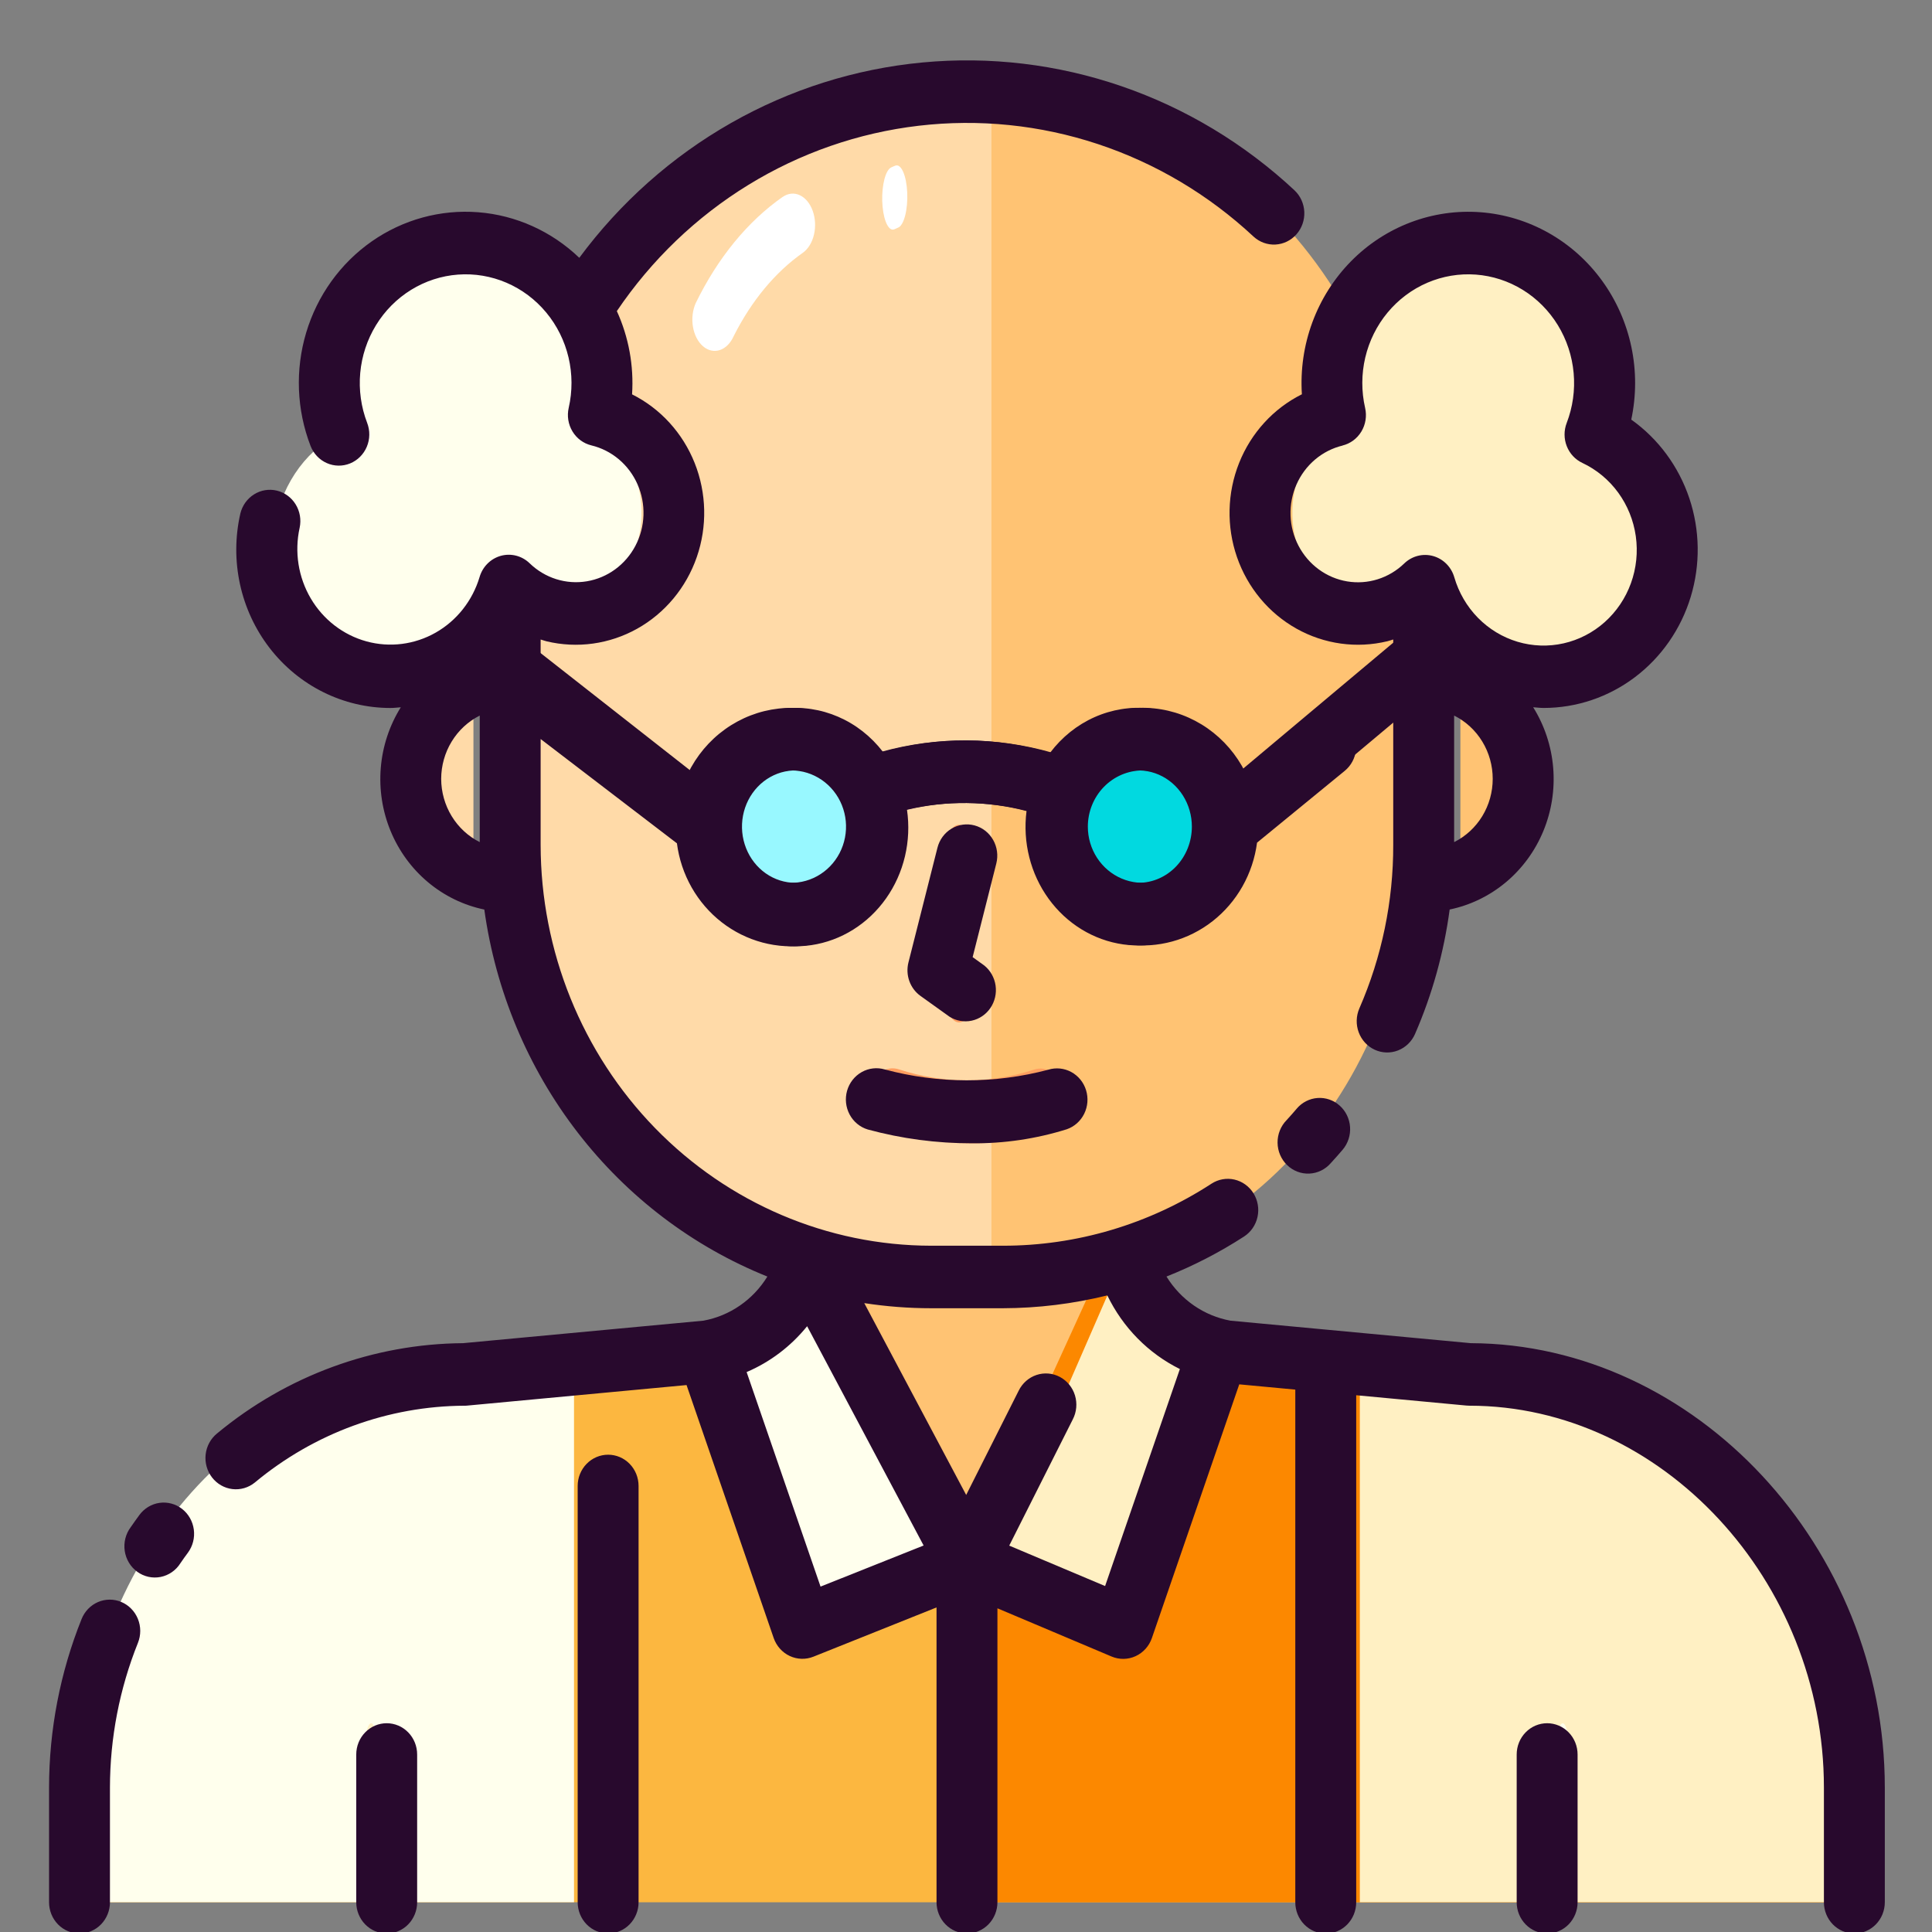 <svg width="512" height="512" viewBox="0 0 512 512" fill="none" xmlns="http://www.w3.org/2000/svg">
<rect x="0" y="0" width="512" height="512" fill="#808080" stroke="none"/>
<g clip-path="url(#clip0)">
<path d="M491.196 473.726V504.121H21.29V473.726C21.29 415.872 66.899 364.22 123.195 364.22L187.508 358.208C193.669 357.181 199.424 354.388 204.11 350.15C208.796 345.912 212.223 340.402 213.998 334.252L219.941 313.562H292.546L298.489 334.252C300.263 340.402 303.691 345.912 308.377 350.15C313.063 354.388 318.817 357.181 324.978 358.208L389.291 364.22C445.588 364.22 491.196 415.872 491.196 473.726V473.726Z" fill="#FCB740"/>
<path d="M392.11 364.22L329.577 358.208C323.586 357.181 317.991 354.388 313.434 350.15C308.878 345.912 305.546 340.402 303.82 334.252L298.041 313.562H262.743V504.121H491.196V473.726C491.196 415.872 446.849 364.22 392.11 364.22V364.22Z" fill="#FC8800"/>
<path d="M192.102 358.212L213.194 431.311L249.743 413.836L214.303 334.256C212.816 340.404 209.943 345.913 206.016 350.151C202.089 354.388 197.266 357.182 192.102 358.212V358.212Z" fill="#FFFFED"/>
<path d="M318.581 357.867L297.221 431.311L262.743 413.837L297.767 333.433C299.107 339.453 301.752 344.91 305.42 349.215C309.087 353.52 313.638 356.511 318.581 357.867V357.867Z" fill="#FFF0C3"/>
<path d="M219.31 334.256L292.92 333.456L256.224 413.855L219.31 334.256Z" fill="#FFC373"/>
<path d="M265.481 338.413H247.005C218.219 338.413 190.611 326.346 170.256 304.868C149.901 283.389 138.466 254.258 138.466 223.883V148.555C138.466 115.594 150.874 83.984 172.962 60.677C195.05 37.371 225.007 24.277 256.243 24.277C287.48 24.277 317.437 37.371 339.524 60.677C361.612 83.984 374.021 115.594 374.021 148.555V223.883C374.021 254.258 362.585 283.389 342.23 304.868C321.875 326.346 294.268 338.413 265.481 338.413V338.413Z" fill="#FFDAA8"/>
<path d="M271.472 338.413C284.939 338.413 298.274 335.45 310.716 329.694C323.158 323.938 334.463 315.502 343.986 304.866C353.509 294.231 361.062 281.604 366.216 267.708C371.369 253.813 374.021 238.919 374.021 223.879V148.555C374.021 115.594 362.297 83.984 341.428 60.677C320.56 37.371 292.256 24.277 262.743 24.277V338.413H271.472Z" fill="#FFC373"/>
<path d="M152.12 360.674L116.562 364.239C63.924 364.239 21.29 415.867 21.29 473.712V504.111H152.12V360.674Z" fill="#FFFFED"/>
<path d="M360.366 360.674L395.925 364.239C448.541 364.239 491.197 415.843 491.197 473.712V504.111H360.366V360.674Z" fill="#FFF0C3"/>
<path d="M111.404 206.404C111.406 213.58 112.888 220.461 115.525 225.534C118.162 230.607 121.737 233.457 125.466 233.457V179.338C123.619 179.338 121.79 180.038 120.084 181.398C118.378 182.759 116.828 184.752 115.522 187.266C114.216 189.779 113.18 192.763 112.474 196.047C111.767 199.331 111.404 202.85 111.404 206.404V206.404Z" fill="#FFDAA8"/>
<path d="M401.082 206.404C401.082 199.227 399.601 192.344 396.964 187.269C394.327 182.194 390.75 179.343 387.021 179.343V233.457C390.749 233.457 394.325 230.607 396.962 225.534C399.599 220.461 401.081 213.58 401.082 206.404V206.404Z" fill="#FFC373"/>
<path d="M254.15 270.948C253.356 270.948 252.581 270.425 251.931 269.452L248.225 263.923C247.577 262.953 247.082 261.584 246.809 259.998C246.535 258.412 246.495 256.686 246.694 255.05L250.393 224.675C250.663 222.573 251.31 220.783 252.194 219.693C253.078 218.602 254.128 218.297 255.116 218.846C256.104 219.394 256.952 220.751 257.474 222.623C257.997 224.494 258.153 226.73 257.909 228.846L254.891 253.649L256.38 255.874C257.058 256.885 257.566 258.33 257.832 259.999C258.097 261.669 258.106 263.476 257.858 265.157C257.609 266.838 257.115 268.307 256.449 269.348C255.782 270.39 254.977 270.95 254.15 270.948V270.948Z" fill="#FF9F60"/>
<path d="M257.281 302.986C249.623 302.998 241.996 301.768 234.592 299.326C232.922 298.69 231.519 297.258 230.689 295.341C229.858 293.424 229.666 291.176 230.155 289.084C230.643 286.992 231.773 285.224 233.299 284.163C234.825 283.103 236.624 282.835 238.307 283.418C249.998 287.241 262.278 287.262 273.977 283.48C275.633 282.909 277.402 283.161 278.912 284.184C280.423 285.206 281.556 286.919 282.076 288.962C282.595 291.005 282.459 293.22 281.697 295.141C280.935 297.063 279.605 298.54 277.988 299.264C271.278 301.813 264.295 303.068 257.281 302.986V302.986Z" fill="#FF9F60"/>
<path d="M100.137 464.968V504.121H96.566V464.968C96.566 462.77 96.754 460.663 97.089 459.109C97.424 457.556 97.878 456.683 98.352 456.683C98.825 456.683 99.279 457.556 99.614 459.109C99.949 460.663 100.137 462.77 100.137 464.968V464.968Z" fill="#FFF0C3"/>
<path d="M415.92 464.968V504.121H412.35V464.968C412.35 462.77 412.538 460.663 412.872 459.109C413.207 457.556 413.661 456.683 414.135 456.683C414.608 456.683 415.062 457.556 415.397 459.109C415.732 460.663 415.92 462.77 415.92 464.968Z" fill="#FFFFED"/>
<path d="M208.454 242.244C217.666 242.244 225.133 231.866 225.133 219.064C225.133 206.263 217.666 195.885 208.454 195.885C199.242 195.885 191.774 206.263 191.774 219.064C191.774 231.866 199.242 242.244 208.454 242.244Z" fill="#98F8FF"/>
<path d="M304.032 242.244C313.244 242.244 320.712 231.866 320.712 219.064C320.712 206.263 313.244 195.885 304.032 195.885C294.82 195.885 287.353 206.263 287.353 219.064C287.353 231.866 294.82 242.244 304.032 242.244Z" fill="#01D9E0"/>
<path d="M380.585 171.389C379.282 169.672 377.384 168.569 375.308 168.323C373.232 168.077 371.148 168.708 369.514 170.078L328.278 204.672C326.002 199.992 322.646 195.989 318.516 193.028C314.387 190.067 309.616 188.244 304.642 187.726C299.669 187.207 294.651 188.01 290.049 190.061C285.447 192.112 281.408 195.345 278.303 199.464C263.82 195.211 248.515 195.139 233.997 199.256C230.85 195.161 226.775 191.963 222.145 189.958C217.516 187.953 212.482 187.204 207.505 187.78C202.529 188.356 197.77 190.239 193.666 193.255C189.563 196.271 186.246 200.324 184.022 205.041L142.786 172.696C141.111 171.377 139.006 170.813 136.935 171.126C134.864 171.439 132.996 172.605 131.742 174.367C130.488 176.129 129.951 178.342 130.249 180.52C130.547 182.698 131.656 184.662 133.331 185.98L181.186 223.486C181.705 227.604 182.996 231.573 184.983 235.163C186.97 238.753 189.614 241.893 192.762 244.402C195.91 246.911 199.5 248.739 203.325 249.78C207.149 250.821 211.131 251.055 215.042 250.468C218.952 249.881 222.714 248.484 226.108 246.359C229.502 244.234 232.462 241.423 234.816 238.087C237.171 234.752 238.874 230.959 239.826 226.927C240.778 222.896 240.96 218.706 240.363 214.6C250.801 212.096 261.653 212.212 272.041 214.936C270.984 223.198 273.092 231.563 277.9 238.191C282.709 244.819 289.824 249.167 297.681 250.278C305.538 251.389 313.493 249.173 319.796 244.116C326.099 239.06 330.233 231.578 331.29 223.316L379.32 183.036C380.131 182.358 380.807 181.52 381.309 180.568C381.811 179.616 382.13 178.57 382.248 177.488C382.365 176.406 382.279 175.311 381.994 174.264C381.708 173.218 381.23 172.241 380.585 171.389ZM210.797 233.958C207.995 233.958 205.257 233.085 202.928 231.448C200.598 229.812 198.783 227.486 197.711 224.764C196.639 222.042 196.358 219.048 196.905 216.158C197.451 213.269 198.8 210.615 200.781 208.532C202.762 206.449 205.286 205.031 208.034 204.456C210.781 203.881 213.629 204.176 216.217 205.304C218.805 206.431 221.017 208.34 222.574 210.789C224.13 213.239 224.961 216.118 224.961 219.064C224.957 223.013 223.464 226.799 220.808 229.592C218.153 232.384 214.552 233.955 210.797 233.958V233.958ZM301.693 233.958C298.891 233.958 296.153 233.085 293.823 231.448C291.494 229.812 289.679 227.486 288.607 224.764C287.535 222.042 287.254 219.048 287.801 216.158C288.347 213.269 289.696 210.615 291.677 208.532C293.658 206.449 296.182 205.031 298.929 204.456C301.677 203.881 304.525 204.176 307.113 205.304C309.701 206.431 311.913 208.34 313.469 210.789C315.026 213.239 315.857 216.118 315.857 219.064C315.853 223.013 314.36 226.799 311.704 229.592C309.049 232.384 305.448 233.955 301.693 233.958V233.958Z" fill="#28092D"/>
<path d="M151.862 109.98C153.04 104.313 153.024 98.412 151.816 92.754C150.608 87.095 148.242 81.838 144.908 77.408C141.575 72.978 137.368 69.499 132.628 67.252C127.889 65.005 122.748 64.053 117.624 64.474C112.499 64.895 107.534 66.676 103.129 69.674C98.725 72.672 95.005 76.802 92.27 81.73C89.536 86.659 87.863 92.247 87.388 98.044C86.913 103.841 87.648 109.683 89.535 115.097C85.03 117.444 81.117 121.033 78.152 125.535C75.187 130.037 73.266 135.309 72.562 140.87C71.859 146.43 72.397 152.102 74.127 157.366C75.857 162.63 78.724 167.319 82.466 171.005C86.207 174.69 90.704 177.254 95.546 178.463C100.388 179.672 105.419 179.487 110.182 177.925C114.944 176.362 119.284 173.473 122.807 169.52C126.33 165.567 128.922 160.677 130.346 155.297C132.973 158.101 136.133 160.183 139.584 161.381C143.034 162.579 146.682 162.861 150.244 162.206C153.806 161.55 157.187 159.975 160.125 157.602C163.064 155.228 165.481 152.121 167.189 148.519C168.898 144.917 169.851 140.919 169.977 136.832C170.103 132.746 169.397 128.682 167.913 124.955C166.43 121.227 164.21 117.936 161.424 115.337C158.639 112.738 155.362 110.9 151.849 109.965L151.862 109.98Z" fill="#FFFFED"/>
<path d="M360.625 109.98C359.447 104.313 359.463 98.412 360.671 92.754C361.879 87.095 364.245 81.838 367.578 77.408C370.911 72.978 375.118 69.499 379.858 67.252C384.598 65.005 389.738 64.053 394.863 64.474C399.987 64.895 404.953 66.676 409.357 69.674C413.761 72.672 417.481 76.802 420.216 81.73C422.951 86.659 424.623 92.247 425.099 98.044C425.574 103.841 424.838 109.683 422.952 115.097C427.456 117.444 431.369 121.033 434.334 125.535C437.299 130.037 439.221 135.309 439.924 140.87C440.627 146.43 440.089 152.102 438.359 157.366C436.629 162.63 433.762 167.319 430.021 171.005C426.279 174.69 421.782 177.254 416.94 178.463C412.099 179.672 407.067 179.487 402.305 177.925C397.543 176.362 393.202 173.473 389.679 169.52C386.157 165.567 383.565 160.677 382.14 155.297C379.514 158.101 376.353 160.183 372.903 161.381C369.452 162.579 365.805 162.861 362.243 162.206C358.681 161.55 355.3 159.975 352.361 157.602C349.423 155.228 347.006 152.121 345.297 148.519C343.589 144.917 342.635 140.919 342.509 136.832C342.384 132.746 343.09 128.682 344.573 124.955C346.056 121.227 348.276 117.936 351.062 115.337C353.848 112.738 357.124 110.9 360.637 109.965L360.625 109.98Z" fill="#FFF0C3"/>
<path d="M389.776 355.954L326.087 349.993C322.624 349.361 319.327 347.995 316.407 345.98C313.488 343.966 311.01 341.348 309.132 338.295C316.305 335.449 323.192 331.895 329.697 327.685C330.593 327.103 331.367 326.345 331.978 325.455C332.588 324.566 333.021 323.561 333.253 322.5C333.485 321.438 333.512 320.34 333.33 319.268C333.149 318.196 332.764 317.171 332.197 316.251C331.63 315.332 330.892 314.537 330.025 313.91C329.159 313.284 328.18 312.839 327.146 312.601C326.112 312.362 325.043 312.335 323.998 312.522C322.954 312.708 321.956 313.103 321.061 313.685C304.51 324.448 285.318 330.151 265.727 330.128H246.752C219.317 330.095 193.014 318.891 173.615 298.972C154.215 279.053 143.303 252.048 143.273 223.879V195.847L179.392 223.486C179.924 227.604 181.246 231.573 183.281 235.163C185.316 238.753 188.024 241.893 191.249 244.402C194.473 246.911 198.15 248.739 202.067 249.78C205.983 250.822 210.062 251.055 214.067 250.468C218.073 249.881 221.925 248.484 225.401 246.359C228.877 244.234 231.909 241.423 234.32 238.087C236.732 234.752 238.476 230.959 239.451 226.927C240.426 222.896 240.613 218.706 240.001 214.6C250.692 212.096 261.806 212.212 272.445 214.936C271.909 219.027 272.163 223.186 273.193 227.176C274.223 231.166 276.008 234.909 278.446 238.191C280.885 241.473 283.929 244.229 287.405 246.303C290.881 248.377 294.721 249.728 298.706 250.278C306.753 251.389 314.9 249.173 321.356 244.116C324.552 241.613 327.237 238.487 329.257 234.918C331.277 231.349 332.592 227.407 333.128 223.316L356.359 204.293C358.034 202.923 359.111 200.926 359.353 198.741C359.594 196.556 358.98 194.362 357.646 192.642C356.311 190.921 354.366 189.816 352.238 189.568C350.11 189.32 347.973 189.951 346.298 191.321L330.025 204.672C327.694 199.992 324.256 195.989 320.027 193.028C315.797 190.067 310.911 188.244 305.817 187.726C300.723 187.207 295.584 188.011 290.871 190.061C286.157 192.112 282.021 195.345 278.841 199.464C264.008 195.211 248.332 195.139 233.463 199.256C230.24 195.161 226.066 191.963 221.324 189.958C216.583 187.953 211.427 187.204 206.33 187.78C201.233 188.356 196.359 190.239 192.156 193.255C187.953 196.271 184.557 200.324 182.279 205.041L143.273 175.181V169.476C143.794 169.628 144.306 169.813 144.832 169.95C152.981 171.907 161.546 170.712 168.892 166.596C176.238 162.479 181.849 155.728 184.654 147.632C187.459 139.536 187.261 130.663 184.097 122.708C180.934 114.753 175.027 108.273 167.505 104.507C168 96.92 166.612 89.329 163.47 82.444C172.633 68.881 184.51 57.483 198.309 49.011C212.107 40.54 227.508 35.191 243.481 33.322C259.455 31.453 275.633 33.108 290.934 38.174C306.235 43.241 320.306 51.603 332.206 62.702C333.792 64.162 335.877 64.919 338.004 64.807C340.132 64.695 342.131 63.724 343.564 62.105C344.996 60.486 345.748 58.351 345.654 56.166C345.559 53.981 344.627 51.922 343.06 50.44C329.812 38.08 314.205 28.685 297.229 22.852C280.254 17.018 262.283 14.874 244.457 16.556C226.631 18.238 209.341 23.708 193.686 32.62C178.03 41.532 164.352 53.69 153.519 68.322C146.188 61.292 136.745 57.034 126.743 56.247C116.742 55.46 106.777 58.192 98.488 63.992C90.2 69.793 84.081 78.317 81.138 88.163C78.194 98.008 78.603 108.589 82.295 118.165C83.083 120.208 84.629 121.846 86.594 122.718C88.558 123.591 90.779 123.626 92.769 122.817C94.759 122.008 96.354 120.42 97.204 118.403C98.053 116.386 98.088 114.106 97.3 112.063C95.686 107.859 95.058 103.324 95.466 98.825C95.875 94.326 97.309 89.989 99.652 86.164C101.996 82.339 105.182 79.134 108.955 76.807C112.728 74.481 116.981 73.098 121.37 72.772C125.76 72.445 130.163 73.183 134.223 74.926C138.283 76.669 141.887 79.369 144.743 82.806C147.599 86.244 149.628 90.324 150.664 94.715C151.701 99.107 151.717 103.687 150.711 108.086C150.226 110.22 150.585 112.464 151.708 114.328C152.832 116.191 154.628 117.522 156.705 118.028C159.381 118.668 161.877 119.932 164.001 121.722C166.124 123.513 167.817 125.781 168.949 128.351C170.081 130.922 170.621 133.725 170.527 136.545C170.433 139.364 169.708 142.123 168.409 144.608C167.109 147.094 165.269 149.238 163.032 150.876C160.795 152.513 158.22 153.6 155.508 154.051C152.796 154.502 150.019 154.306 147.393 153.478C144.766 152.65 142.361 151.211 140.363 149.275C139.362 148.304 138.135 147.613 136.8 147.266C135.465 146.92 134.066 146.93 132.735 147.296C131.405 147.662 130.188 148.371 129.2 149.357C128.213 150.342 127.487 151.57 127.092 152.925C125.216 159.195 121.045 164.474 115.457 167.653C109.869 170.833 103.299 171.664 97.126 169.974C90.953 168.284 85.658 164.203 82.355 158.589C79.051 152.975 77.995 146.264 79.408 139.868C79.865 137.741 79.487 135.516 78.357 133.673C77.228 131.83 75.437 130.518 73.372 130.02C71.308 129.522 69.135 129.879 67.325 131.013C65.514 132.147 64.212 133.967 63.698 136.08C62.29 142.235 62.255 148.637 63.596 154.807C64.937 160.977 67.619 166.757 71.441 171.713C75.264 176.67 80.128 180.675 85.67 183.43C91.212 186.185 97.289 187.619 103.446 187.623C104.369 187.623 105.291 187.505 106.213 187.439C103.201 192.268 101.381 197.778 100.91 203.492C100.44 209.207 101.334 214.952 103.514 220.232C105.694 225.512 109.095 230.166 113.422 233.792C117.749 237.418 122.872 239.906 128.347 241.041C131.348 262.618 139.874 282.991 153.053 300.078C166.232 317.165 183.593 330.355 203.361 338.299C201.483 341.352 199.005 343.968 196.086 345.981C193.168 347.995 189.872 349.361 186.41 349.993L122.716 355.954C98.967 356.128 75.977 364.568 57.505 379.896C55.828 381.261 54.746 383.254 54.5 385.437C54.254 387.62 54.862 389.815 56.191 391.538C57.521 393.26 59.462 394.37 61.589 394.623C63.715 394.876 65.852 394.252 67.53 392.887C83.258 379.802 102.865 372.62 123.108 372.529C123.353 372.529 123.597 372.529 123.842 372.496L181.942 367.056L205.03 434.081C205.391 435.127 205.953 436.087 206.683 436.906C207.412 437.725 208.294 438.385 209.277 438.848C210.26 439.31 211.323 439.565 212.403 439.598C213.483 439.63 214.559 439.44 215.567 439.037L248.191 425.985V504.102C248.191 506.299 249.041 508.407 250.554 509.961C252.067 511.514 254.12 512.387 256.26 512.387C258.4 512.387 260.453 511.514 261.966 509.961C263.479 508.407 264.33 506.299 264.33 504.102V426.217L294.593 439C295.604 439.426 296.689 439.637 297.783 439.62C298.876 439.602 299.955 439.357 300.953 438.898C301.951 438.439 302.848 437.777 303.588 436.951C304.329 436.125 304.899 435.154 305.263 434.095L328.415 366.867L343.268 368.259V504.135C343.268 506.333 344.118 508.44 345.631 509.994C347.145 511.547 349.197 512.42 351.338 512.42C353.478 512.42 355.53 511.547 357.044 509.994C358.557 508.44 359.407 506.333 359.407 504.135V369.75L388.679 372.491C388.923 372.491 389.167 372.524 389.412 372.524C440.333 372.524 483.355 418.864 483.355 473.712V504.116C483.355 506.314 484.205 508.421 485.718 509.975C487.232 511.528 489.284 512.401 491.424 512.401C493.565 512.401 495.617 511.528 497.13 509.975C498.644 508.421 499.494 506.314 499.494 504.116V473.712C499.485 410.011 449.283 356.176 389.776 355.954V355.954ZM302.796 204.17C305.665 204.17 308.47 205.043 310.855 206.68C313.241 208.317 315.1 210.643 316.198 213.364C317.296 216.086 317.584 219.081 317.024 221.97C316.464 224.859 315.082 227.513 313.054 229.596C311.025 231.679 308.44 233.098 305.626 233.672C302.812 234.247 299.895 233.952 297.244 232.825C294.594 231.697 292.328 229.788 290.734 227.339C289.14 224.89 288.289 222.01 288.289 219.064C288.293 215.115 289.822 211.329 292.542 208.536C295.262 205.744 298.95 204.174 302.796 204.17V204.17ZM209.701 204.17C212.57 204.17 215.375 205.043 217.761 206.68C220.146 208.317 222.006 210.643 223.104 213.364C224.202 216.086 224.489 219.081 223.929 221.97C223.369 224.859 221.988 227.513 219.959 229.596C217.93 231.679 215.345 233.098 212.531 233.672C209.717 234.247 206.801 233.952 204.15 232.825C201.499 231.697 199.233 229.788 197.639 227.339C196.045 224.89 195.195 222.01 195.195 219.064C195.198 215.115 196.728 211.329 199.448 208.536C202.167 205.744 205.855 204.174 209.701 204.17V204.17ZM116.916 206.405C116.926 202.909 117.888 199.486 119.694 196.523C121.5 193.559 124.077 191.174 127.134 189.635V223.169C124.078 221.631 121.501 219.246 119.695 216.283C117.89 213.321 116.927 209.899 116.916 206.405V206.405ZM217.453 420.465L197.864 363.614C204.089 360.957 209.591 356.786 213.897 351.461L244.769 409.575L217.453 420.465ZM292.863 420.318L267.456 409.604L284.301 376.151C284.802 375.183 285.111 374.123 285.21 373.031C285.31 371.94 285.197 370.839 284.879 369.793C284.561 368.746 284.044 367.775 283.357 366.935C282.671 366.096 281.829 365.404 280.881 364.901C279.933 364.397 278.896 364.092 277.832 364.003C276.768 363.914 275.697 364.042 274.682 364.381C273.667 364.72 272.727 365.262 271.917 365.977C271.107 366.691 270.444 367.563 269.964 368.543L256.048 396.177L229.04 345.339C234.908 346.242 240.833 346.696 246.766 346.698H265.754C275.085 346.674 284.381 345.532 293.454 343.294C297.569 351.813 304.334 358.681 312.678 362.809L292.863 420.318Z" fill="#28092D"/>
<path d="M32.141 424.536C31.16 424.124 30.11 423.914 29.05 423.919C27.99 423.924 26.941 424.143 25.964 424.564C24.987 424.986 24.1 425.601 23.354 426.374C22.608 427.147 22.019 428.064 21.618 429.072C15.94 443.233 13.013 458.398 13 473.712V504.116C13 506.314 13.85 508.421 15.364 509.975C16.877 511.528 18.929 512.401 21.07 512.401C23.21 512.401 25.262 511.528 26.776 509.975C28.289 508.421 29.139 506.314 29.139 504.116V473.712C29.156 460.555 31.676 447.528 36.558 435.364C36.962 434.355 37.168 433.275 37.165 432.184C37.161 431.094 36.948 430.015 36.538 429.009C36.127 428.003 35.528 427.09 34.773 426.323C34.019 425.555 33.124 424.948 32.141 424.536Z" fill="#28092D"/>
<path d="M48.252 399.875C46.545 398.549 44.396 397.973 42.276 398.274C40.156 398.575 38.239 399.728 36.946 401.48C36.162 402.55 35.397 403.62 34.64 404.718C33.977 405.603 33.494 406.618 33.222 407.699C32.949 408.781 32.893 409.908 33.056 411.013C33.219 412.118 33.598 413.177 34.17 414.128C34.742 415.078 35.495 415.9 36.385 416.544C37.274 417.188 38.281 417.64 39.345 417.874C40.409 418.108 41.508 418.118 42.577 417.905C43.645 417.691 44.66 417.258 45.561 416.631C46.462 416.005 47.23 415.197 47.819 414.258C48.462 413.311 49.121 412.386 49.797 411.484C51.09 409.733 51.654 407.528 51.364 405.351C51.075 403.174 49.956 401.205 48.252 399.875V399.875Z" fill="#28092D"/>
<path d="M161.159 385.511C159.019 385.511 156.967 386.384 155.453 387.937C153.94 389.491 153.09 391.599 153.09 393.796V504.107C153.09 506.304 153.94 508.412 155.453 509.965C156.967 511.519 159.019 512.392 161.159 512.392C163.3 512.392 165.352 511.519 166.865 509.965C168.379 508.412 169.229 506.304 169.229 504.107V393.796C169.229 391.599 168.379 389.491 166.865 387.937C165.352 386.384 163.3 385.511 161.159 385.511V385.511Z" fill="#28092D"/>
<path d="M343.646 293.806C342.767 294.841 341.868 295.859 340.948 296.86C340.181 297.642 339.575 298.576 339.166 299.604C338.757 300.632 338.553 301.734 338.567 302.845C338.581 303.956 338.813 305.052 339.248 306.069C339.683 307.086 340.313 308.003 341.1 308.765C341.887 309.527 342.815 310.118 343.829 310.505C344.843 310.891 345.923 311.064 347.004 311.013C348.084 310.963 349.144 310.69 350.12 310.21C351.096 309.731 351.968 309.054 352.684 308.222C353.747 307.067 354.791 305.89 355.815 304.69C357.221 303.033 357.929 300.871 357.782 298.678C357.636 296.486 356.647 294.443 355.033 292.999C353.419 291.555 351.313 290.828 349.178 290.978C347.042 291.129 345.052 292.144 343.646 293.801V293.806Z" fill="#28092D"/>
<path d="M258.27 218.743C257.245 218.465 256.176 218.398 255.125 218.547C254.074 218.695 253.063 219.055 252.148 219.606C251.233 220.158 250.434 220.889 249.796 221.759C249.158 222.629 248.694 223.62 248.43 224.675L240.748 255.051C240.334 256.686 240.417 258.413 240.985 259.998C241.554 261.584 242.581 262.954 243.93 263.923L251.63 269.438C253.384 270.545 255.484 270.921 257.499 270.491C259.515 270.06 261.294 268.855 262.472 267.122C263.65 265.389 264.139 263.259 263.838 261.168C263.537 259.077 262.469 257.183 260.853 255.874L257.759 253.649L264.03 228.846C264.569 226.722 264.265 224.465 263.185 222.571C262.106 220.677 260.338 219.3 258.27 218.743V218.743Z" fill="#28092D"/>
<path d="M224.488 289.048C223.888 291.157 224.128 293.424 225.155 295.351C226.182 297.278 227.913 298.708 229.966 299.326C238.962 301.769 248.23 302.999 257.536 302.986C266.059 303.07 274.545 301.817 282.699 299.269C284.704 298.577 286.364 297.103 287.321 295.167C288.279 293.23 288.457 290.985 287.818 288.914C287.179 286.844 285.774 285.114 283.905 284.097C282.036 283.079 279.853 282.856 277.825 283.475C263.609 287.258 248.686 287.236 234.48 283.414C232.427 282.808 230.225 283.061 228.353 284.116C226.481 285.172 225.091 286.944 224.488 289.048V289.048Z" fill="#28092D"/>
<path d="M102.48 456.673C100.34 456.673 98.287 457.546 96.774 459.1C95.26 460.653 94.41 462.761 94.41 464.958V504.116C94.41 506.313 95.26 508.421 96.774 509.975C98.287 511.528 100.34 512.401 102.48 512.401C104.62 512.401 106.672 511.528 108.186 509.975C109.699 508.421 110.549 506.313 110.549 504.116V464.967C110.55 463.879 110.343 462.8 109.938 461.794C109.533 460.788 108.938 459.873 108.189 459.103C107.44 458.333 106.55 457.721 105.57 457.304C104.59 456.887 103.54 456.673 102.48 456.673V456.673Z" fill="#28092D"/>
<path d="M410.007 456.673C407.867 456.673 405.814 457.546 404.301 459.1C402.788 460.653 401.938 462.761 401.938 464.958V504.116C401.938 506.313 402.788 508.421 404.301 509.975C405.814 511.528 407.867 512.401 410.007 512.401C412.147 512.401 414.2 511.528 415.713 509.975C417.226 508.421 418.077 506.313 418.077 504.116V464.967C418.078 463.879 417.87 462.8 417.465 461.794C417.06 460.788 416.466 459.873 415.716 459.103C414.967 458.333 414.077 457.721 413.097 457.304C412.118 456.887 411.067 456.673 410.007 456.673V456.673Z" fill="#28092D"/>
<path d="M344.99 104.497C337.46 108.258 331.544 114.736 328.374 122.694C325.205 130.652 325.003 139.53 327.809 147.631C330.615 155.731 336.231 162.485 343.583 166.601C350.935 170.717 359.507 171.906 367.659 169.94C368.189 169.812 368.701 169.628 369.222 169.467V223.879C369.256 238.822 366.196 253.601 360.244 267.236C359.369 269.245 359.308 271.529 360.073 273.584C360.839 275.64 362.368 277.299 364.325 278.197C366.281 279.094 368.505 279.157 370.507 278.371C372.509 277.586 374.125 276.016 375 274.007C379.562 263.516 382.651 252.414 384.176 241.032C389.651 239.897 394.773 237.409 399.101 233.783C403.428 230.157 406.829 225.502 409.009 220.223C411.189 214.943 412.082 209.197 411.612 203.483C411.142 197.769 409.322 192.258 406.309 187.429C407.232 187.495 408.154 187.614 409.076 187.614C417.781 187.614 426.258 184.758 433.271 179.462C440.284 174.166 445.465 166.709 448.058 158.177C450.651 149.645 450.521 140.485 447.687 132.035C444.853 123.584 439.462 116.284 432.302 111.201C433.654 104.854 433.663 98.283 432.328 91.932C430.993 85.582 428.346 79.599 424.565 74.389C420.784 69.18 415.958 64.864 410.413 61.734C404.867 58.605 398.732 56.734 392.422 56.249C386.112 55.764 379.774 56.675 373.836 58.921C367.899 61.168 362.5 64.697 358.006 69.27C353.511 73.844 350.025 79.354 347.784 85.43C345.542 91.506 344.597 98.005 345.013 104.488L344.99 104.497ZM385.361 223.169V189.635C388.426 191.163 391.01 193.546 392.818 196.511C394.626 199.476 395.585 202.904 395.585 206.402C395.585 209.9 394.626 213.328 392.818 216.293C391.01 219.258 388.426 221.641 385.361 223.169V223.169ZM355.78 118.066C357.856 117.558 359.652 116.228 360.776 114.365C361.899 112.502 362.258 110.258 361.775 108.124C360.764 103.722 360.776 99.137 361.81 94.741C362.845 90.345 364.873 86.261 367.73 82.819C370.588 79.377 374.194 76.674 378.257 74.928C382.321 73.183 386.728 72.444 391.121 72.771C395.514 73.099 399.771 74.484 403.546 76.814C407.322 79.143 410.51 82.353 412.853 86.183C415.196 90.012 416.628 94.355 417.033 98.858C417.439 103.361 416.806 107.9 415.186 112.105C414.429 114.078 414.437 116.274 415.209 118.24C415.981 120.207 417.458 121.795 419.336 122.677C423.092 124.441 426.357 127.144 428.833 130.539C431.308 133.934 432.914 137.912 433.505 142.109C434.095 146.306 433.651 150.588 432.212 154.564C430.773 158.539 428.386 162.08 425.27 164.863C422.153 167.646 418.406 169.581 414.372 170.493C410.338 171.404 406.146 171.262 402.18 170.08C398.213 168.897 394.599 166.712 391.668 163.724C388.737 160.736 386.583 157.041 385.402 152.977C385.008 151.622 384.282 150.394 383.294 149.409C382.306 148.423 381.09 147.714 379.759 147.348C378.429 146.982 377.03 146.972 375.695 147.318C374.359 147.665 373.133 148.356 372.131 149.327C370.133 151.257 367.729 152.688 365.106 153.511C362.483 154.335 359.71 154.527 357.002 154.074C354.295 153.621 351.725 152.534 349.492 150.898C347.26 149.262 345.423 147.12 344.125 144.639C342.828 142.157 342.103 139.403 342.009 136.588C341.914 133.773 342.451 130.974 343.578 128.406C344.706 125.839 346.394 123.572 348.511 121.781C350.629 119.991 353.119 118.724 355.789 118.08L355.78 118.066Z" fill="#28092D"/>
<path d="M237.216 43.92C236.85 44.058 236.491 44.218 236.135 44.394C235.44 44.737 234.815 45.839 234.382 47.482C233.95 49.124 233.743 51.186 233.802 53.259C233.861 55.331 234.182 57.263 234.701 58.669C235.22 60.076 235.899 60.854 236.603 60.85C236.764 60.852 236.925 60.814 237.084 60.737C237.373 60.59 237.663 60.462 237.96 60.344C238.33 60.22 238.689 59.879 239.015 59.341C239.34 58.803 239.626 58.079 239.856 57.211C240.085 56.343 240.254 55.349 240.352 54.286C240.45 53.224 240.475 52.114 240.426 51.022C240.377 49.931 240.254 48.879 240.066 47.928C239.878 46.977 239.627 46.147 239.329 45.486C239.031 44.825 238.691 44.346 238.329 44.077C237.967 43.808 237.591 43.755 237.222 43.92H237.216Z" fill="white"/>
<path d="M207.411 52.182C198.139 58.66 190.205 68.353 184.367 80.337C183.54 82.208 183.279 84.462 183.64 86.603C184.001 88.743 184.955 90.596 186.291 91.752C187.628 92.908 189.238 93.274 190.767 92.769C192.297 92.264 193.62 90.929 194.446 89.058C199.155 79.706 205.442 72.127 212.749 66.996C214.151 66.008 215.216 64.28 215.709 62.193C216.201 60.106 216.081 57.831 215.375 55.868C214.669 53.905 213.435 52.414 211.944 51.725C210.453 51.035 208.827 51.203 207.425 52.191L207.411 52.182Z" fill="white"/>
</g>
<defs>
<clipPath id="clip0">
<rect width="512" height="512" fill="white"/>
</clipPath>
</defs>
</svg>
